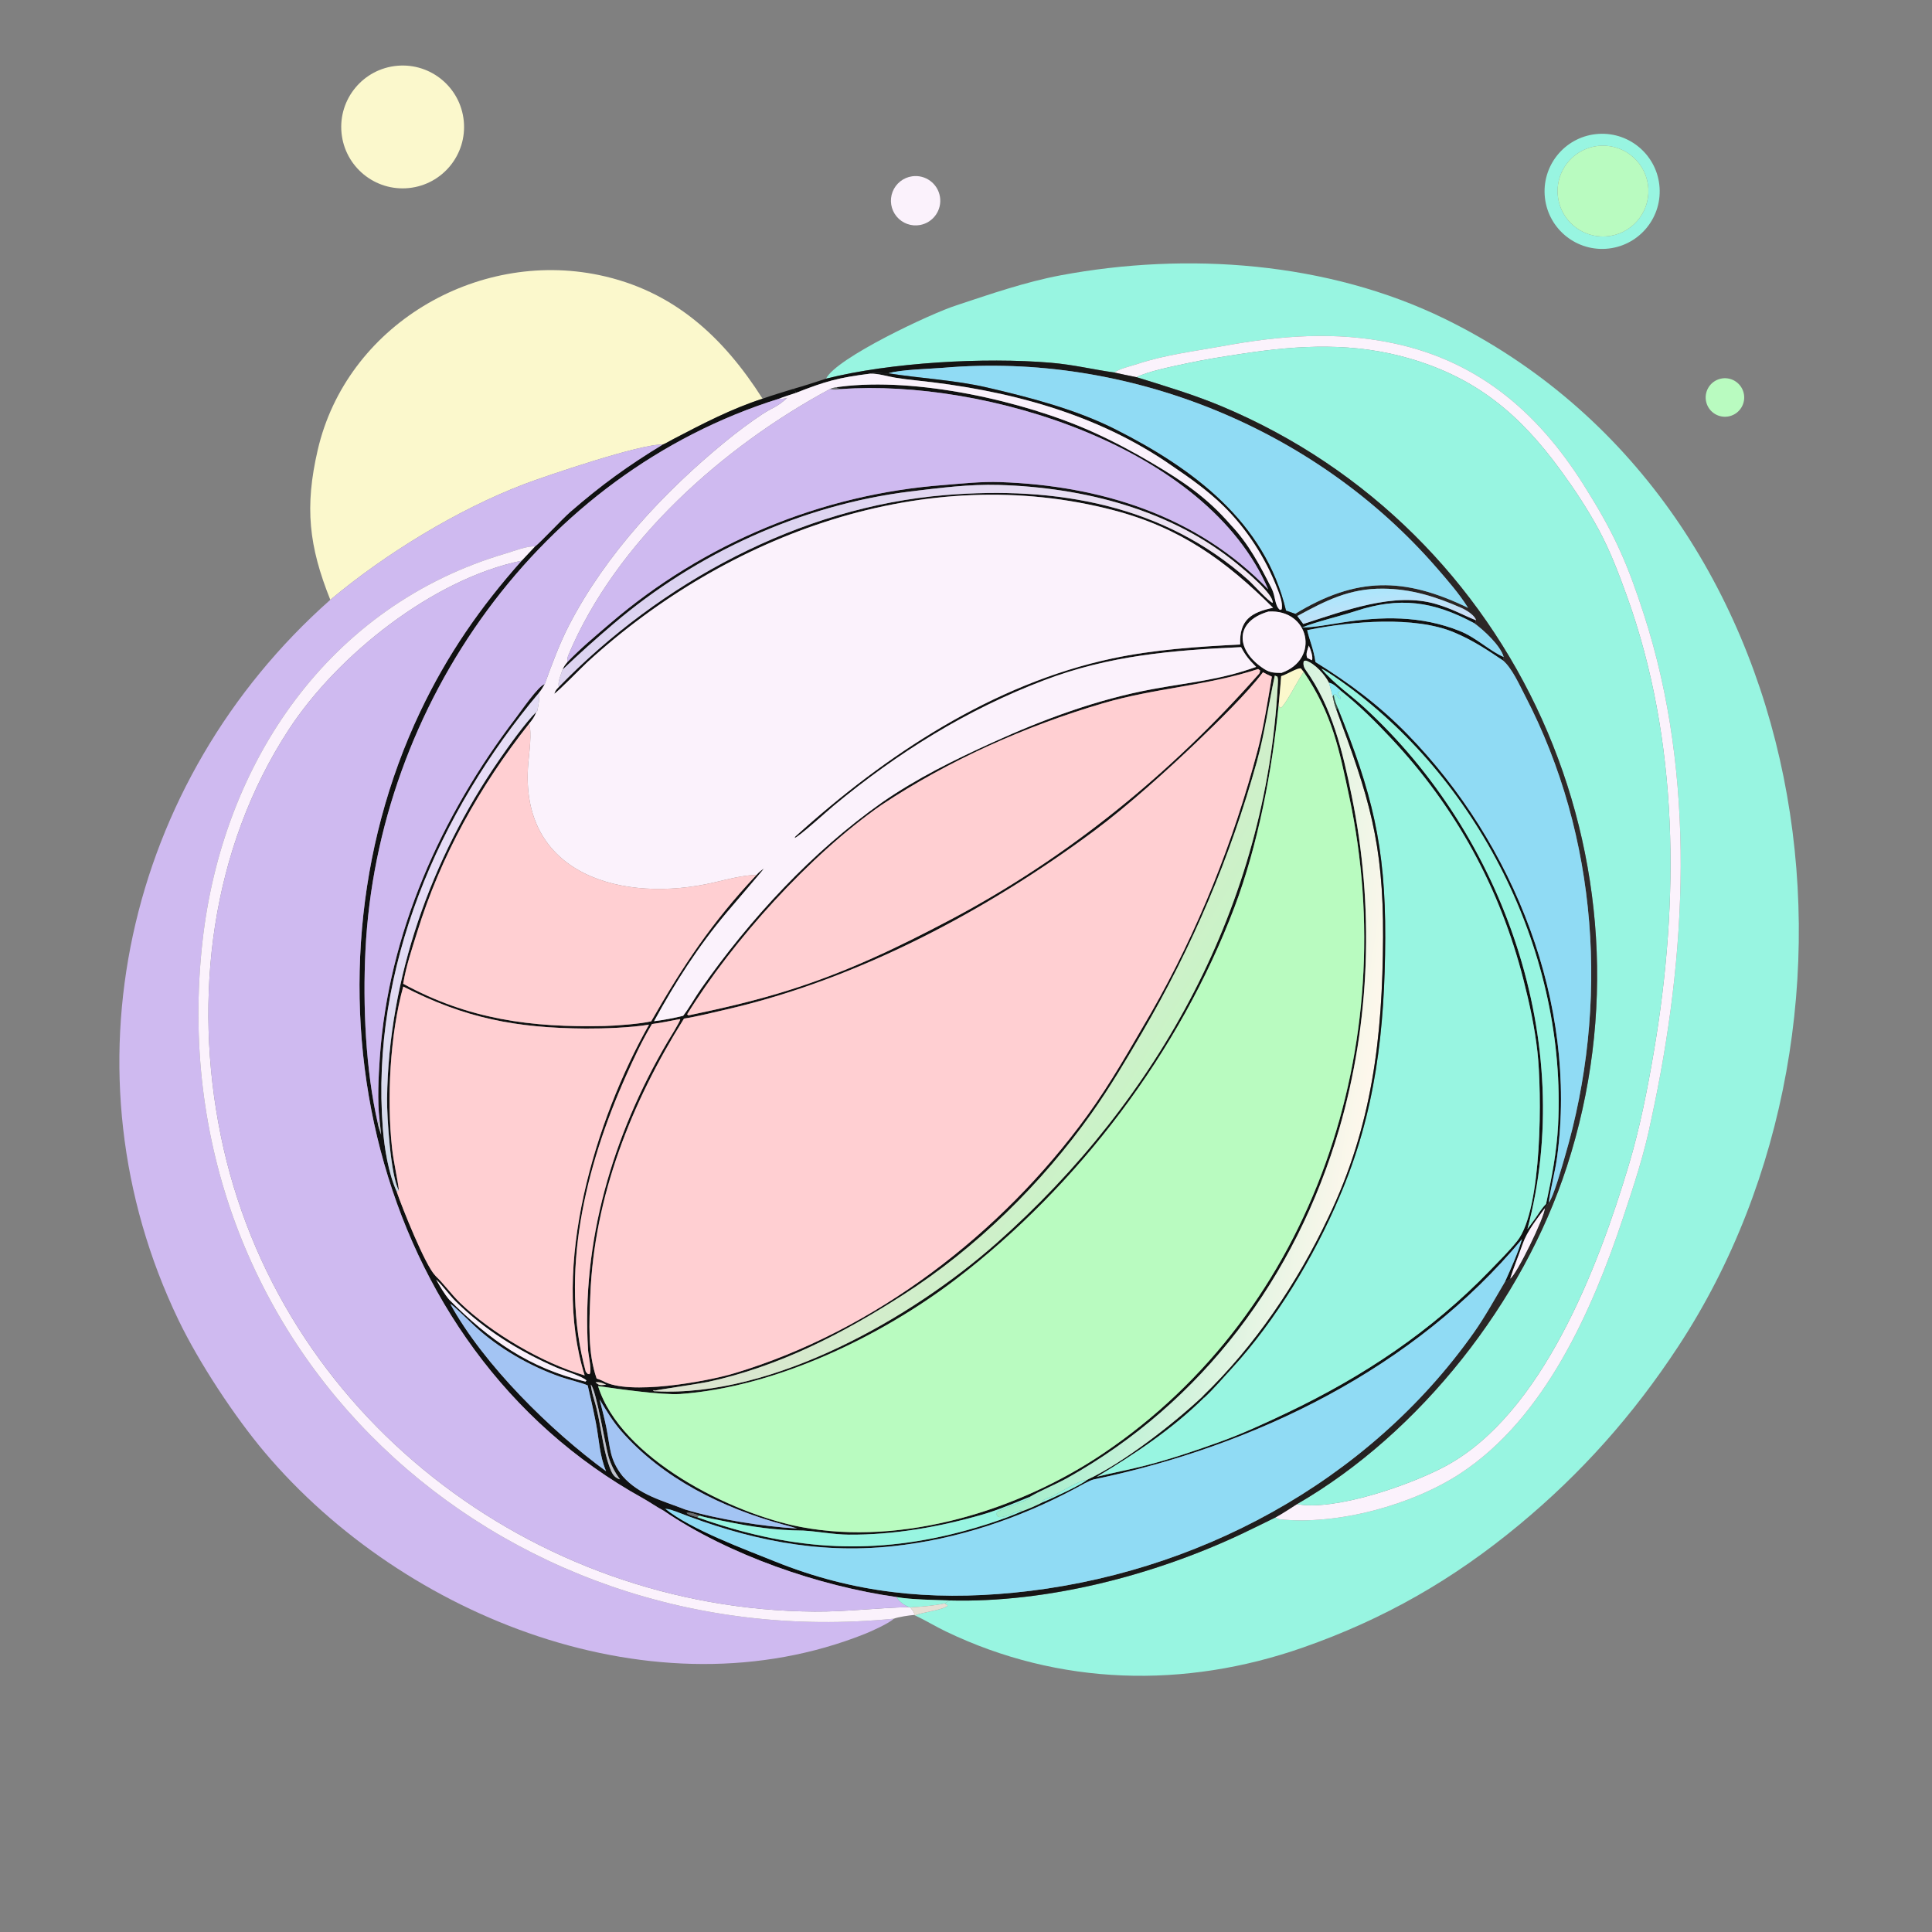 <svg width="1024" height="1024" viewBox="0 0 1024 1024" fill="none" xmlns="http://www.w3.org/2000/svg">
<rect x="0" y="0" width="1024" height="1024" fill="#808080" stroke="none"/>
<path d="M216.782 99.661C198.798 101.532 182.735 88.389 181.01 70.391C179.284 52.393 192.556 36.437 210.568 34.857C228.375 33.295 244.11 46.384 245.816 64.177C247.522 81.97 234.561 97.811 216.782 99.661Z" fill="#FBF8CC"/>
<path d="M851.241 131.86C834.366 133.012 819.774 120.217 818.71 103.337C817.646 86.456 830.516 71.93 847.402 70.954C864.164 69.985 878.56 82.741 879.616 99.498C880.672 116.254 867.992 130.716 851.241 131.86ZM848.739 77.221C840.057 77.538 832.219 82.51 828.232 90.228C824.244 97.947 824.725 107.216 829.49 114.481C834.256 121.745 842.566 125.878 851.234 125.295C864.355 124.413 874.34 113.163 873.658 100.03C872.977 86.896 861.881 76.741 848.739 77.221Z" fill="#98F5E1"/>
<path d="M851.235 125.293C842.567 125.876 834.257 121.743 829.491 114.479C824.726 107.214 824.245 97.946 828.233 90.227C832.22 82.508 840.058 77.537 848.74 77.219C861.882 76.739 872.978 86.895 873.659 100.028C874.341 113.161 864.356 124.411 851.235 125.293Z" fill="#B9FBC0"/>
<path d="M487.711 119.245C483.044 120.126 478.266 118.407 475.23 114.755C472.193 111.103 471.375 106.092 473.092 101.663C474.81 97.235 478.793 94.086 483.498 93.437C490.529 92.466 497.051 97.281 498.195 104.286C499.338 111.291 494.686 117.929 487.711 119.245Z" fill="#FBF2FC"/>
<path d="M590.516 197.42C578.864 195.79 569.338 193.317 556.926 192.26C521.83 189.27 471.966 192.086 437.824 200.705C443.012 189.83 493.688 166 507.056 161.787C524.91 155.861 543.605 149.412 562.09 145.937C629.184 133.374 703.659 138.709 765.633 168.929C964.192 266.04 1004.98 537.839 889.467 713.689C865.71 749.856 838.4 780.635 805.136 808.217C770.081 837.284 733.57 858.184 690.53 873.248C627.945 895.153 561.314 893.586 501.3 864.687C496.286 862.307 489.467 858.218 485.026 856.252C488.251 854.503 501.004 853.217 502.325 850.897L500.712 849.841L503.433 848.273C555.017 849.603 611.428 834.973 657.902 813.099C663.934 810.261 669.974 807.218 675.978 804.297C676.571 804.631 677.622 805.178 678.297 805.25C708.945 808.514 748.752 797.641 774.309 780.774C818.91 751.337 843.971 694.407 860.277 645.398C866.071 627.983 871.605 611.392 875.182 593.433C894.186 506.291 899.123 411.731 871.367 325.873C862.901 299.686 856.133 283.847 841.469 260.395C817.275 220.683 785.356 191.751 738.404 181.911C707.631 175.462 678.558 177.872 647.78 183.493C632.796 186.23 617.599 188.038 602.984 192.87C599.022 194.181 594.007 195.194 590.516 197.42Z" fill="#98F5E1"/>
<path d="M175.07 317.902C163.682 289.503 161.398 268.718 168.398 238.491C183.647 172.64 252.302 132.19 317.518 145.791C356.772 153.978 383.242 178.418 404.177 211.321C387.684 216.627 372.197 224.727 356.89 232.714C355.376 233.504 352.644 235.145 351.161 235.688C340.602 234.852 289.099 252.317 277.993 256.541C242.561 270.018 204.13 293.55 175.07 317.902Z" fill="#FBF8CC"/>
<path d="M590.516 197.42C594.007 195.194 599.022 194.181 602.984 192.87C617.599 188.038 632.796 186.23 647.78 183.493C678.558 177.872 707.631 175.462 738.404 181.911C785.356 191.751 817.275 220.683 841.469 260.395C856.133 283.847 862.901 299.686 871.367 325.873C899.123 411.731 894.186 506.291 875.182 593.433C871.605 611.392 866.071 627.983 860.277 645.398C843.971 694.407 818.91 751.337 774.309 780.774C748.752 797.641 708.945 808.514 678.297 805.25C677.622 805.178 676.571 804.631 675.978 804.297C679.781 802.205 683.736 799.569 687.423 797.22C707.58 800.972 747.418 787.105 765.899 777.228C817.562 749.619 847.193 671.12 863.139 618.004C869.167 597.926 873.167 577.513 876.664 556.868C890.164 477.163 889.946 392.687 862.279 315.908C857.964 303.934 853.391 291.885 847.328 280.669C841.41 269.723 834.451 259.218 827.118 249.176C805.847 220.043 783.074 200.632 747.783 190.199C717.886 181.361 689.114 182.828 658.722 187.429C648.76 188.937 638.779 190.479 628.928 192.607C622.046 194.094 608.052 196.875 602.432 199.927C598.443 199.176 594.482 198.287 590.516 197.42Z" fill="#FBF2FC"/>
<path d="M602.434 199.926C608.054 196.874 622.048 194.093 628.93 192.606C638.781 190.478 648.762 188.936 658.724 187.428C689.116 182.827 717.888 181.36 747.785 190.198C783.076 200.631 805.849 220.042 827.12 249.175C834.453 259.217 841.412 269.722 847.33 280.668C853.393 291.884 857.966 303.933 862.281 315.907C889.948 392.686 890.166 477.162 876.666 556.867C873.169 577.512 869.169 597.925 863.141 618.003C847.195 671.119 817.564 749.618 765.901 777.227C747.42 787.104 707.582 800.971 687.425 797.219C752.835 759.459 807.233 689.914 830.475 618.282C882.606 457.607 804.035 281.066 647.708 215.425C632.881 209.199 617.73 204.673 602.434 199.926Z" fill="#98F5E1"/>
<path d="M437.826 200.705C471.968 192.086 521.832 189.27 556.928 192.26C569.34 193.317 578.866 195.79 590.518 197.42C594.484 198.287 598.445 199.176 602.434 199.927C617.73 204.674 632.881 209.2 647.708 215.426C804.035 281.067 882.606 457.608 830.475 618.283C807.233 689.915 752.835 759.46 687.425 797.22C683.738 799.569 679.783 802.205 675.98 804.297C669.976 807.218 663.936 810.261 657.904 813.099C611.43 834.973 555.019 849.603 503.435 848.273C495.697 848.004 482.494 847.845 475.34 846.495C434.143 840.677 386.282 824.204 351.809 800.743L352.643 799.7C366.138 810.644 394.712 821.141 410.837 827.64C452.308 844.353 492.851 848.494 537.211 844.169C633.35 834.795 725.18 785.654 781.282 706.144C787.089 697.921 792.529 688.062 797.719 679.28C799.191 678.734 799.177 678.656 800.438 677.674C803.647 675.892 818.778 644.979 818.751 640.42C819.509 639.582 819.991 638.444 820.857 637.415C823.421 634.555 828.112 617.469 829.424 613.006C853.056 532.613 847.156 443.41 808.277 368.68C805.337 363.029 801.373 354.076 796.582 350.046L796.981 348.224C795.352 342.196 786.415 333.965 781.339 330.284C782.262 329.505 781.912 329.996 782.333 328.773C781.786 326.19 777.101 323.334 774.825 322.325C761.166 316.272 747.995 312.126 732.989 312C715.238 311.852 702.624 318.362 687.626 326.507C687.183 325.877 687.066 325.853 686.482 325.333C718.803 305.693 744.207 305.701 778.123 322.176C773.425 314.659 767.175 307.525 761.385 300.861C697.128 226.896 597.616 186.558 499.947 194.934C492.644 195.561 477.209 195.861 470.861 197.866C468.447 198.071 462.832 197.149 461.248 198.037C444.164 200.191 437.475 202.105 421.642 208.315C421.672 208.008 421.54 207.36 421.488 207.019L420.219 206.198C426.166 204.538 431.957 202.613 437.826 200.705Z" fill="url(#paint0_linear_2264_28846)"/>
<path d="M470.859 197.866C477.207 195.861 492.642 195.561 499.945 194.934C597.614 186.558 697.126 226.896 761.383 300.861C767.173 307.525 773.423 314.659 778.121 322.176C744.205 305.701 718.801 305.693 686.48 325.333L681.607 323.619C670.406 276.471 632.045 248.154 590.942 227.433C570.159 216.956 545.671 210.599 523.118 205.374C506.029 201.414 488.151 200.604 470.859 197.866Z" fill="#90DBF4"/>
<path d="M461.248 198.038C462.832 197.15 468.447 198.072 470.861 197.867C488.153 200.605 506.031 201.415 523.12 205.375C545.673 210.6 570.161 216.957 590.944 227.434C632.047 248.155 670.408 276.472 681.609 323.62L686.482 325.334C687.066 325.854 687.183 325.878 687.626 326.508L690.761 330.719C712.574 323.759 738.997 313.574 761.191 320.174C770.173 322.845 774.553 325.647 782.333 328.774C781.912 329.997 782.262 329.506 781.339 330.285C759.516 318.573 741.792 316.193 718.26 323.965C710.344 326.58 697.417 329.558 690.2 332.568C695.797 332.634 704.952 330.942 710.753 330.031C732.448 326.623 753.032 326.175 773.755 334.471C782.502 337.973 789.574 345.07 796.981 348.225L796.582 350.047C787.808 344.151 780.534 339.317 770.665 335.161C749.821 326.382 716.337 329.315 694.109 333.747L692.832 334.014C694.535 340.832 696.057 343.409 697.239 350.9C715.299 362.103 731.205 373.992 746.028 389.193C802.531 447.136 836.252 532.033 825.305 613.2C824.205 621.362 821.877 629.497 820.857 637.416C819.991 638.445 819.509 639.583 818.751 640.421C814.478 646.306 809.473 652.407 807.057 659.3C804.919 665.401 802.4 671.526 800.438 677.675C799.177 678.657 799.191 678.735 797.719 679.281C800.881 672.204 804.575 664.185 806.69 656.762C749.673 725.255 665.664 766.186 579.74 784.128C577.566 784.582 572.265 787.652 570.167 788.777C540.03 804.938 507.225 815.918 473.128 819.532C432.773 823.808 395.871 815.898 358.348 801.175C356.3 800.473 354.821 799.822 352.643 799.701L351.809 800.744C348.023 798.722 344.352 796.103 340.585 794.014C195.808 713.731 154.258 521.707 222.669 377.319C236.975 347.126 254.69 321.639 276.496 297.177L283.548 289.659C286.315 287.645 298.006 275.031 302.225 271.365C318.699 257.049 332.72 246.912 351.16 235.688C352.643 235.145 355.375 233.504 356.889 232.714C372.196 224.727 387.683 216.627 404.176 211.321C409.281 209.497 415.008 207.83 420.219 206.199L421.488 207.02C421.54 207.361 421.672 208.009 421.642 208.316C419.058 209.184 415.435 210.284 412.995 211.289C286.263 250.882 200.015 373.524 193.689 503.935C192.286 532.873 193.755 567.06 200.253 595.377C200.488 597.151 201.426 599.667 202.012 601.437L201.173 593.488C199.934 583.712 200.614 570.621 201.314 560.466C205.833 494.927 233.792 432.366 273.381 380.561C275.831 377.355 285.564 363.149 288.692 362.659C287.821 364.103 286.94 365.695 285.857 366.97C232.364 430.622 196.306 513.375 202.901 597.982C203.726 608.562 205.873 621.82 210.207 631.453C213.122 640.054 225.307 670.474 230.557 675.905C230.76 676.115 230.944 676.342 231.138 676.56C235.043 680.238 239.451 686.315 243.997 690.69C260.513 706.584 287.614 722.543 309.881 728.986C291.734 671.37 315.44 593.691 344 543.072C334.938 544.663 319.862 545.218 310.547 545.154C273.571 544.901 246.602 539.76 213.736 522.9C206.686 548.279 204.938 582.544 207.802 608.57C208.616 615.971 210.517 623.613 211.457 631C207.073 623.882 205.032 591.855 205.149 582.343C205.931 518.498 228.439 455.139 264.539 402.797C269.381 395.777 278.322 383.169 284.286 377.285C283.228 380.145 282.311 381.219 280.412 383.628C254.229 416.685 233.581 453.765 221.112 494.064C218.226 503.392 215.331 511.704 213.697 521.411C248.147 540.258 281.409 544.691 320.383 543.811C326.292 543.677 339.746 542.65 345.147 541.32C362.053 511.794 377.286 488.888 400.92 463.754C402.534 461.997 402.903 461.743 404.878 460.344C404.754 460.798 386.745 481.788 385.198 483.63C369.869 501.882 358.067 520.421 346.656 541.268C351.032 540.766 357.923 539.471 362.09 538.391C365.412 534.063 368.296 528.754 371.509 524.165C397.587 486.931 430.393 451.443 467.625 425.209C486.015 412.47 505.706 402.793 525.946 393.583C553.029 381.258 581.598 370.653 610.964 365.234C630.705 361.59 646.372 360.454 665.785 353.474C662.034 349.645 660.317 347.699 657.799 342.998C621.451 344.603 587.85 347.448 553.556 360.489C512.178 376.224 475.812 398.925 441.823 427.091C438.883 429.526 423.003 443.95 421.119 444.151C421.266 443.884 421.414 443.617 421.561 443.35C469.055 400.353 526.11 362.471 589.628 348.974C611.588 344.308 634.93 342.712 657.321 341.606C656.809 328.653 663.039 324.595 674.755 322.13C649.466 296.952 625.341 279.65 590.346 270.477C490.43 244.284 385.749 282.859 311.372 350.907C308.314 353.705 295.941 366.488 293.773 367.693C294.513 365.748 294.764 365.613 296.227 364.046C349.964 308.819 423.769 268.664 501.246 262.38C559.591 257.648 616.704 267.295 661.751 307.514C664.145 309.651 672.525 318.983 674.556 319.531C675.092 314.879 660.068 302.489 656.052 299.169C620.822 270.053 574.29 258.37 529.369 257.024C513.813 256.558 497.689 258.652 482.288 260.519C424.712 267.644 369.24 293.144 325.163 330.657C315.844 338.588 307.048 346.429 298.171 354.916C298.976 352.993 299.351 352.646 300.672 350.973C307.766 343.566 315.635 337.056 323.411 330.394C373.037 287.876 435.276 261.884 500.482 257.058C510.267 256.251 520.293 255.187 530.134 255.525C583.402 257.359 634.467 273.264 672.168 312.385C639.725 236.606 521.966 200.713 445.795 206.225L443.492 205.726L443.783 205.179L445.457 204.951C485.593 199.842 542.357 212.382 578.95 228.846C589.855 233.752 600.326 239.318 610.599 245.4C627.136 255.192 639.526 263.488 652.323 278.197C661.857 288.26 667.887 299.792 674.051 311.991C676.144 316.134 675.543 321.049 678.431 323.277L679.339 322.909C680.012 319.505 678.136 314.901 676.905 311.719C670.68 295.622 660.667 280.117 648.323 268.051C640.143 260.055 630.7 253.356 621.26 246.963C581.203 218.943 533.609 206.649 485.524 201.622C481.749 201.227 478.186 200.796 474.401 200.167C470.049 199.445 465.634 197.951 461.248 198.038ZM690.983 356.139L689.464 354.24C687.281 354.063 682.222 357.429 679.05 358.376C678.621 363.343 678.244 368.569 677.729 373.508C674.291 408.275 666.763 447.918 654.338 480.743C625.412 557.16 571.68 628.373 506.719 677.968C466.676 708.539 411.138 735.21 360.38 738.865C350.209 739.416 327.81 736.204 316.995 734.658C328.894 772.874 387.276 802.278 424.624 809.355C478.528 819.57 539.945 800.516 584.607 770.449C697.046 694.756 742.907 552.528 715.21 422.665C709.778 397.112 706.189 378.541 690.983 356.139ZM704.361 361.859C702.161 357.529 696.962 351.737 692.186 350.136L691.066 350.358C690.589 351.906 690.994 353.604 691.936 354.921C706.14 374.763 711.636 398.363 716.485 422.082C728.361 480.173 726.405 541.368 709.813 598.376C686.801 676.779 637.433 743.231 565.745 783.349C560.027 786.549 550.304 790.619 545.917 793.334C537.857 796.566 528.88 800.415 520.467 802.829C497.758 809.346 473.568 813.593 449.892 813.4C441.685 813.334 433.842 811.71 425.69 811.239C410.8 811.13 398.485 809.267 383.92 806.26C380.739 805.604 373.734 804.365 370.851 803.349C368.816 802.629 365.905 801.411 363.863 801.867C364.956 803.068 367.965 803.708 369.729 804.22C416.954 820.996 459.659 824.748 508.484 812.113C518.544 809.51 532.154 805.258 541.567 801.015C544.559 799.994 549.799 797.731 552.559 796.232C556.233 794.828 573.658 786.77 576.078 784.377C595.252 775.467 622.018 754.592 637.473 740.063L638.111 740.899C621.451 757.331 601.373 770.767 581.352 782.719C590.085 780.509 598.958 778.891 607.684 776.621C620.853 773.196 634.055 768.738 646.844 764.108C658.88 759.75 670.781 754.242 682.326 748.732C722.647 729.486 758.725 705.525 789.836 673.259C794.662 668.254 799.774 663.227 804.123 657.796C817.565 641.011 817.244 578.581 814.86 557.385C813.406 544.451 810.65 531.746 807.424 519.15C795.026 470.748 771.676 428.011 737.529 391.565C729.026 382.489 720.347 373.838 710.602 366.084C708.903 364.494 706.617 362.191 704.361 361.859ZM238.158 688.904C259.347 710.132 280.575 725.188 310.35 732.274L310.838 731.691C308.969 729.534 298.032 726.189 294.709 724.734C275.092 716.148 256.79 704.856 241.513 689.736C237.878 686.137 234.912 681.633 231.173 678.184C233.033 681.567 235.65 686.019 238.158 688.904ZM311.491 734.31C308.897 733.024 301.038 731.168 297.134 729.8C280.734 724.055 264.058 714.483 251.422 702.676C247.825 699.314 239.908 691.418 238.7 691.152C256.296 723.278 291.949 758.382 321.24 779.776C317.694 771.375 317.576 763.048 315.836 754.149C314.527 747.45 313.055 740.95 311.491 734.31ZM328.607 784.092C325.917 780.453 323.881 776.534 322.612 772.349C320.82 766.437 316.152 736.931 313.143 733.846C313.385 736.34 314.115 739.334 314.879 741.783C318.533 753.502 318.968 766.24 323.144 777.713C324.229 780.691 325.397 783.201 328.607 784.092ZM317.811 741.732C318.973 746.307 320.443 751.968 321.357 756.511C323.547 767.384 322.915 773.41 330.033 782.425C338.871 792.385 350.685 795.206 363.149 800.068C380.214 805.254 404.611 809.148 422.527 810.13C420.084 809.347 417.451 808.684 414.973 808.006C383.048 799.266 351.325 783.711 329.244 758.482C324.825 753.433 321.27 747.508 317.811 741.732ZM672.319 324.136C653.894 329.489 654.955 344.92 670.129 354.638C673.267 356.647 675.562 356.593 679.199 356.648C699.943 349.341 693.856 322.747 672.319 324.136ZM693.686 342.16C692.953 344.671 691.988 346.465 692.845 348.692C693.676 349.112 694.505 349.536 695.341 349.944C696.169 348.387 694.503 343.813 693.686 342.16ZM666.853 354.597C639.297 363.597 612.463 364.577 584.549 372.766C543.703 384.75 502.744 403.023 467.208 426.644C429.563 452.792 388.334 498.458 364.226 537.568C364.77 538.172 364.459 538.037 365.066 538.142C383.841 534.222 401.252 530.19 419.544 524.364C449.515 514.817 476.027 502.116 503.677 487.506C566.017 454.568 620.762 409.884 667.339 357.097C667.735 356.65 667.83 355.897 667.859 355.33L666.853 354.597ZM700.395 354.425C707.298 362.667 715.29 367.806 723.087 374.954C797.276 442.96 835.829 552.836 809.555 651.479L813.751 645.767C815.494 643.193 817.256 640.292 819.444 638.14C822.47 624.151 825.1 610.588 825.827 596.249C830.351 507.064 785.444 415.551 713.493 363.026C710.753 361.026 703.147 355.532 700.395 354.425ZM669.398 356.304C661.242 367.236 645.028 383.011 634.791 392.826C619.217 407.757 597.682 427.173 580.129 440.228C523.155 482.604 454.947 518.878 385.441 534.933C379.021 536.416 368.729 538.951 362.534 539.872C334.741 584.236 314.904 633.931 312.869 686.713C312.317 701.035 311.437 717.016 316.243 730.667C317.704 731.156 318.335 731.364 319.756 732.039C333.133 739.667 374.145 732.407 389.467 727.784C463.83 705.35 530.815 653.831 576.232 591.32C588.987 573.764 599.182 555.439 610.108 536.804C634.987 493.354 653.884 445.847 666.629 397.451C669.74 385.635 672.057 370.783 674.112 358.632C672.546 357.889 670.894 357.162 669.398 356.304ZM675.683 358.071C672.358 373.239 670.403 388.422 666.232 403.455C652.16 454.169 631.982 501.74 605.416 547.177C596.855 561.819 588.337 576.268 578.519 590.127C552.064 627.468 517.369 661.551 478.77 686.245C446.214 707.072 413.138 724.204 375.162 732.457C371.814 733.185 347.038 736.919 346.949 737.051L346.495 736.775L346.155 737.107C347.156 737.467 346.738 737.47 347.376 737.39C409.748 740.761 483.597 698.336 528.142 658.918C614.656 582.364 671.148 478.926 677.262 362.769C677.337 361.348 677.477 360.065 677.071 358.664L675.683 358.071ZM360.166 540.173C355.551 541.037 350.156 542.185 345.561 542.757C340.173 551.809 335.904 560.984 331.622 570.597C310.195 618.69 296.333 674.99 310.465 727.051C311.802 728.382 311.124 728.233 312.493 728.324C313.797 726.234 311.895 718.767 311.69 715.534C308.07 658.173 324.724 601.762 353.617 552.526C354.69 550.698 360.568 541.383 360.533 540.203L360.166 540.173ZM315.66 732.604C317.645 734.601 318.536 734.2 321.276 733.891C318.785 732.844 318.311 732.505 315.66 732.604Z" fill="#101111"/>
<path d="M461.249 198.039C465.635 197.952 470.05 199.446 474.402 200.168C478.187 200.797 481.75 201.228 485.525 201.623C533.61 206.65 581.204 218.944 621.261 246.964C630.701 253.357 640.144 260.056 648.324 268.052C660.668 280.118 670.681 295.623 676.906 311.72C678.137 314.902 680.013 319.506 679.34 322.91L678.432 323.278C675.544 321.05 676.145 316.135 674.052 311.992C667.888 299.793 661.858 288.261 652.324 278.198C639.527 263.489 627.137 255.193 610.6 245.401C600.327 239.319 589.856 233.753 578.951 228.847C542.358 212.383 485.594 199.843 445.458 204.952L443.784 205.18C442.179 205.472 441.365 205.544 439.851 206.225C383.837 236.371 326.556 286.66 301.163 347.442C300.758 348.41 300.597 349.928 300.673 350.974C299.352 352.647 298.977 352.994 298.172 354.917C297.349 357.445 295.392 361.862 296.228 364.047C294.765 365.614 294.514 365.749 293.774 367.694C295.942 366.489 308.315 353.706 311.373 350.908C385.75 282.86 490.431 244.285 590.347 270.478C625.342 279.651 649.467 296.953 674.756 322.131C663.04 324.596 656.81 328.654 657.322 341.607C634.931 342.713 611.589 344.309 589.629 348.975C526.111 362.472 469.056 400.354 421.562 443.351C421.415 443.618 421.267 443.885 421.12 444.152C423.004 443.951 438.884 429.527 441.824 427.092C475.813 398.926 512.179 376.225 553.557 360.49C587.851 347.449 621.452 344.604 657.8 342.999C660.318 347.7 662.035 349.646 665.786 353.475C646.373 360.455 630.706 361.591 610.965 365.235C581.599 370.654 553.03 381.259 525.947 393.584C505.707 402.794 486.016 412.471 467.626 425.21C430.394 451.444 397.588 486.932 371.51 524.166C368.297 528.755 365.413 534.064 362.091 538.392C357.924 539.472 351.033 540.767 346.657 541.269C358.068 520.422 369.87 501.883 385.199 483.631C386.746 481.789 404.755 460.799 404.879 460.345C402.904 461.744 402.535 461.998 400.921 463.755C394.369 463.717 385.068 466.17 378.808 467.64C330.381 479.032 274.678 463.992 280.03 404.164C280.465 399.292 282.025 388.077 280.413 383.629C282.312 381.22 283.229 380.146 284.287 377.286L284.754 376.899C285.53 372.925 285.966 370.998 285.858 366.971C286.941 365.696 287.822 364.104 288.693 362.66C292.379 352.478 296.569 341.124 301.576 331.438C321.032 293.801 352.092 260.518 384.679 233.896C390.763 228.925 397.463 223.884 404.001 219.569C409.887 215.685 411.732 215.992 417.27 210.827C415.387 211.372 414.937 211.472 412.996 211.29C415.436 210.285 419.059 209.185 421.643 208.317C437.476 202.107 444.165 200.193 461.249 198.039Z" fill="#FBF2FC"/>
<path d="M916.756 220.577C911.294 221.957 905.746 218.654 904.357 213.194C902.968 207.735 906.263 202.181 911.72 200.783C917.19 199.382 922.759 202.686 924.151 208.158C925.543 213.63 922.231 219.194 916.756 220.577Z" fill="#B9FBC0"/>
<path d="M439.848 206.225C441.362 205.544 442.176 205.472 443.781 205.18L443.49 205.727L445.793 206.226C443.092 206.557 442.506 206.665 439.848 206.225Z" fill="#6A6C6F"/>
<path d="M300.671 350.971C300.595 349.925 300.756 348.407 301.161 347.439C326.554 286.657 383.835 236.368 439.849 206.222C442.507 206.662 443.093 206.554 445.794 206.223C521.965 200.711 639.724 236.604 672.167 312.383C634.466 273.262 583.401 257.357 530.133 255.523C520.292 255.185 510.266 256.249 500.481 257.056C435.275 261.882 373.036 287.874 323.41 330.392C315.634 337.054 307.765 343.564 300.671 350.971Z" fill="#CFBAF0"/>
<path d="M200.253 595.375C193.755 567.058 192.286 532.871 193.689 503.933C200.015 373.522 286.263 250.88 412.995 211.287C414.936 211.469 415.386 211.369 417.269 210.824C411.731 215.989 409.886 215.682 404 219.566C397.462 223.881 390.762 228.922 384.678 233.893C352.091 260.515 321.031 293.798 301.575 331.435C296.568 341.121 292.378 352.475 288.692 362.657C285.564 363.147 275.831 377.353 273.381 380.559C233.792 432.364 205.833 494.925 201.314 560.464C200.614 570.619 199.934 583.71 201.173 593.486L200.253 595.375Z" fill="#CFBAF0"/>
<path d="M175.07 317.899C204.13 293.547 242.561 270.015 277.993 256.538C289.099 252.314 340.602 234.849 351.161 235.685C332.721 246.909 318.7 257.046 302.226 271.362C298.007 275.028 286.316 287.642 283.549 289.656C279.588 289.203 272.246 292.132 268.132 293.339C174.121 320.927 117.885 404.408 107.314 499.038C83.384 713.247 262.771 878.835 473.743 857.937C471.431 860.293 461.833 864.635 458.512 865.957C347.498 910.252 214.427 857.563 140.308 769.773C124.263 750.769 105.436 722.147 94.623 699.689C31.43 568.431 66.535 414.032 175.07 317.899Z" fill="#CFBAF0"/>
<path d="M296.227 364.045C295.391 361.86 297.348 357.443 298.171 354.915C307.048 346.428 315.844 338.587 325.163 330.656C369.24 293.143 424.712 267.643 482.288 260.518C497.689 258.651 513.813 256.557 529.369 257.023C574.29 258.369 620.822 270.052 656.052 299.168C660.068 302.488 675.092 314.878 674.556 319.53C672.525 318.982 664.145 309.65 661.751 307.513C616.704 267.294 559.591 257.647 501.246 262.379C423.769 268.663 349.964 308.818 296.227 364.045Z" fill="url(#paint1_linear_2264_28846)"/>
<path d="M473.742 857.938C262.77 878.836 83.383 713.248 107.313 499.039C117.884 404.409 174.12 320.928 268.131 293.34C272.245 292.133 279.587 289.204 283.548 289.657L276.496 297.175C229.563 306.807 178.855 347.182 153.08 386.647C111.834 449.759 102.134 528.701 116.999 601.772C147.118 749.833 282.366 853.161 431.727 854.174C448.992 854.292 465.32 852.131 482.127 851.809L482.407 851.956C483.509 853.402 484.473 854.127 484.654 855.652L484.489 855.957C481.838 856.163 476.141 857.026 473.742 857.938Z" fill="#FBF2FC"/>
<path d="M482.126 851.81C465.319 852.132 448.991 854.293 431.726 854.175C282.365 853.162 147.117 749.834 116.998 601.773C102.133 528.702 111.833 449.76 153.079 386.648C178.854 347.183 229.562 306.808 276.495 297.176C254.689 321.638 236.974 347.125 222.668 377.318C154.257 521.706 195.807 713.73 340.584 794.013C344.351 796.102 348.022 798.721 351.808 800.743C386.281 824.204 434.142 840.677 475.339 846.495C475.899 848.522 480.098 851.376 482.126 851.81Z" fill="#CFBAF0"/>
<path d="M687.625 326.506C702.623 318.361 715.237 311.851 732.988 311.999C747.994 312.125 761.165 316.271 774.824 322.324C777.1 323.333 781.785 326.189 782.332 328.772C774.552 325.645 770.172 322.843 761.19 320.172C738.996 313.572 712.573 323.757 690.76 330.717L687.625 326.506Z" fill="url(#paint2_linear_2264_28846)"/>
<path d="M690.199 332.566C697.416 329.556 710.343 326.578 718.259 323.963C741.791 316.191 759.515 318.571 781.338 330.283C786.414 333.964 795.351 342.195 796.98 348.223C789.573 345.068 782.501 337.971 773.754 334.469C753.031 326.173 732.447 326.621 710.752 330.029C704.951 330.94 695.796 332.632 690.199 332.566Z" fill="#90DBF4"/>
<path d="M679.199 356.646C675.562 356.591 673.267 356.645 670.129 354.636C654.955 344.918 653.894 329.487 672.319 324.134C693.856 322.745 699.943 349.339 679.199 356.646Z" fill="#FBF2FC"/>
<path d="M692.832 334.015L694.109 333.748C716.337 329.316 749.821 326.383 770.665 335.162C780.534 339.318 787.808 344.152 796.582 350.048C801.373 354.078 805.337 363.031 808.277 368.682C847.156 443.412 853.056 532.615 829.424 613.008C828.112 617.471 823.421 634.557 820.857 637.417C821.877 629.498 824.205 621.363 825.305 613.201C836.252 532.034 802.531 447.137 746.028 389.194C731.205 373.993 715.299 362.104 697.239 350.901C696.057 343.41 694.535 340.833 692.832 334.015Z" fill="#90DBF4"/>
<path d="M695.34 349.944C694.504 349.536 693.675 349.112 692.844 348.692C691.987 346.465 692.952 344.671 693.685 342.16C694.502 343.813 696.168 348.387 695.34 349.944Z" fill="#FBF2FC"/>
<path d="M545.917 793.335C550.304 790.62 560.027 786.55 565.745 783.35C637.433 743.232 686.801 676.78 709.813 598.377C726.405 541.369 728.361 480.174 716.485 422.083C711.636 398.364 706.14 374.764 691.936 354.922C690.994 353.605 690.589 351.907 691.066 350.359L692.186 350.137C696.962 351.738 702.161 357.53 704.361 361.86C705.042 364.29 705.767 366.755 706.364 369.204C706.975 371.973 707.307 373.435 708.314 376.158C725.484 422.17 733.301 446.629 733.052 496.703C732.791 549.553 727.383 596.771 704.028 645.305C687.647 679.932 665.285 713.249 637.473 740.064C622.018 754.593 595.252 775.468 576.078 784.378C573.093 783.982 561.328 791.258 557.999 792.919C556.167 793.834 554.084 794.265 552.519 795.424L552.559 796.233C549.799 797.732 544.559 799.995 541.567 801.016L541.521 800.556C539.336 800.087 532.738 805.015 529.015 803.954C528.029 802.593 528.254 803.336 528.334 801.642C531.325 799.336 541.412 796.6 545.87 794.093L545.917 793.335Z" fill="url(#paint3_linear_2264_28846)"/>
<path d="M690.981 356.136C688.008 360.299 680.99 374.328 678.785 375.208C677.731 374.564 678.188 375.003 677.727 373.505C678.242 368.566 678.619 363.34 679.048 358.373C682.22 357.426 687.279 354.06 689.462 354.237L690.981 356.136Z" fill="#FBF8CC"/>
<path d="M365.067 538.143C364.46 538.038 364.771 538.173 364.227 537.569C388.335 498.459 429.564 452.793 467.209 426.645C502.745 403.024 543.704 384.751 584.55 372.767C612.464 364.578 639.298 363.598 666.854 354.598L667.86 355.331C667.831 355.898 667.736 356.651 667.34 357.098C620.763 409.885 566.018 454.569 503.678 487.507C476.028 502.117 449.516 514.818 419.545 524.365C401.253 530.191 383.842 534.223 365.067 538.143Z" fill="#FFCFD2"/>
<path d="M809.555 651.48C835.829 552.837 797.276 442.961 723.087 374.955C715.29 367.807 707.298 362.668 700.395 354.426C703.147 355.533 710.753 361.027 713.493 363.027C785.444 415.552 830.351 507.065 825.827 596.25C825.1 610.589 822.47 624.152 819.444 638.141C817.256 640.293 815.494 643.194 813.751 645.768L809.555 651.48Z" fill="#98F5E1"/>
<path d="M362.534 539.873C368.729 538.952 379.021 536.417 385.441 534.934C454.947 518.879 523.155 482.605 580.129 440.229C597.682 427.174 619.217 407.758 634.791 392.827C645.028 383.012 661.242 367.237 669.398 356.305C670.894 357.163 672.546 357.89 674.112 358.633C672.057 370.784 669.74 385.636 666.629 397.452C653.884 445.848 634.987 493.355 610.108 536.805C599.182 555.44 588.987 573.765 576.232 591.321C530.815 653.832 463.83 705.351 389.467 727.785C374.145 732.408 333.133 739.668 319.756 732.04C318.335 731.365 317.704 731.157 316.243 730.668C311.437 717.017 312.317 701.036 312.869 686.714C314.904 633.932 334.741 584.237 362.534 539.873Z" fill="#FFCFD2"/>
<path d="M677.726 373.506C678.187 375.004 677.73 374.565 678.784 375.209C680.989 374.329 688.007 360.3 690.98 356.137C706.186 378.539 709.775 397.11 715.207 422.663C742.904 552.526 697.043 694.754 584.604 770.447C539.942 800.514 478.525 819.568 424.621 809.353C387.273 802.276 328.891 772.872 316.992 734.656C327.807 736.202 350.206 739.414 360.377 738.863C411.135 735.208 466.673 708.537 506.716 677.966C571.677 628.371 625.409 557.158 654.335 480.741C666.76 447.916 674.288 408.273 677.726 373.506Z" fill="#B9FBC0"/>
<path d="M347.373 737.389C346.735 737.469 347.153 737.466 346.152 737.106L346.492 736.774L346.946 737.05C347.035 736.918 371.811 733.184 375.159 732.456C413.135 724.203 446.211 707.071 478.767 686.244C517.366 661.55 552.061 627.467 578.516 590.126C588.334 576.267 596.852 561.818 605.413 547.176C631.979 501.739 652.157 454.168 666.229 403.454C670.4 388.421 672.355 373.238 675.68 358.07L677.068 358.663C677.474 360.064 677.334 361.347 677.259 362.768C671.145 478.925 614.653 582.363 528.139 658.917C483.594 698.335 409.745 740.76 347.373 737.389Z" fill="url(#paint4_linear_2264_28846)"/>
<path d="M704.359 361.859C706.615 362.191 708.901 364.494 710.6 366.084L709.182 366.938C709.164 369.599 710.958 368.441 710.487 370.482C708.516 370.112 709.371 368.456 707.418 367.942L706.936 368.28L706.362 369.203C705.765 366.754 705.04 364.289 704.359 361.859Z" fill="#8EECF5"/>
<path d="M706.938 368.278L707.42 367.94C709.373 368.454 708.518 370.11 710.489 370.48C710.96 368.439 709.166 369.597 709.184 366.936L710.602 366.082C720.347 373.836 729.026 382.487 737.529 391.563C771.676 428.009 795.026 470.746 807.424 519.148C810.65 531.744 813.406 544.449 814.86 557.383C817.244 578.579 817.565 641.009 804.123 657.794C799.774 663.225 794.662 668.252 789.836 673.257C758.725 705.523 722.647 729.484 682.326 748.73C670.781 754.24 658.88 759.748 646.844 764.106C634.055 768.736 620.853 773.194 607.684 776.619C598.958 778.889 590.085 780.507 581.352 782.717C601.373 770.765 621.451 757.329 638.111 740.897C643.08 736.325 648.287 730.198 652.843 725.247C676.089 699.985 696.516 665.995 709.846 634.5C729.252 589.508 734.009 545.291 734.198 497.077C734.389 448.575 727.203 420.021 709.014 375.179C708.018 372.65 707.181 370.995 706.938 368.278Z" fill="#98F5E1"/>
<path d="M210.208 631.452C205.874 621.819 203.727 608.561 202.902 597.981C196.307 513.374 232.365 430.621 285.858 366.969C285.966 370.996 285.53 372.923 284.754 376.897L284.287 377.284C278.323 383.168 269.382 395.776 264.54 402.796C228.44 455.138 205.932 518.497 205.15 582.342C205.033 591.854 207.074 623.881 211.458 630.999L210.208 631.452Z" fill="url(#paint5_linear_2264_28846)"/>
<path d="M706.363 369.2L706.937 368.277C707.18 370.994 708.017 372.649 709.013 375.178L708.313 376.154C707.306 373.431 706.974 371.969 706.363 369.2Z" fill="#374E43"/>
<path d="M708.314 376.156L709.014 375.18C727.203 420.022 734.389 448.576 734.198 497.078C734.009 545.292 729.252 589.509 709.846 634.501C696.516 665.996 676.089 699.986 652.843 725.248C648.287 730.199 643.08 736.326 638.111 740.898L637.473 740.062C665.285 713.247 687.647 679.93 704.028 645.303C727.383 596.769 732.791 549.551 733.052 496.701C733.301 446.627 725.484 422.168 708.314 376.156Z" fill="#101111"/>
<path d="M213.695 521.412C215.329 511.705 218.224 503.393 221.11 494.065C233.579 453.766 254.227 416.686 280.41 383.629C282.022 388.077 280.462 399.292 280.027 404.164C274.675 463.992 330.378 479.032 378.805 467.64C385.065 466.17 394.366 463.717 400.918 463.755C377.284 488.889 362.051 511.795 345.145 541.321C339.744 542.651 326.29 543.678 320.381 543.812C281.407 544.692 248.145 540.259 213.695 521.412Z" fill="#FFCFD2"/>
<path d="M211.457 630.998C210.517 623.611 208.616 615.969 207.802 608.568C204.938 582.542 206.686 548.277 213.736 522.898C246.602 539.758 273.571 544.899 310.547 545.152C319.862 545.216 334.938 544.661 344 543.07C315.44 593.689 291.734 671.368 309.881 728.984C287.614 722.541 260.513 706.582 243.997 690.688C239.451 686.313 235.043 680.236 231.138 676.558C230.944 676.34 230.76 676.113 230.557 675.903C225.307 670.472 213.122 640.052 210.207 631.451L211.457 630.998Z" fill="#FFCFD2"/>
<path d="M345.562 542.756C350.157 542.184 355.552 541.036 360.167 540.172L360.534 540.202C360.569 541.382 354.691 550.697 353.618 552.525C324.725 601.761 308.071 658.172 311.691 715.533C311.896 718.766 313.798 726.233 312.494 728.323C311.125 728.232 311.803 728.381 310.466 727.05C296.334 674.989 310.196 618.689 331.623 570.596C335.905 560.983 340.174 551.808 345.562 542.756Z" fill="#FFCFD2"/>
<path d="M201.174 593.488L202.013 601.437C201.427 599.667 200.489 597.151 200.254 595.377L201.174 593.488Z" fill="#BFC2CC"/>
<path d="M800.438 677.676C802.4 671.527 804.919 665.402 807.057 659.301C809.473 652.408 814.477 646.307 818.75 640.422C818.777 644.981 803.647 675.894 800.438 677.676Z" fill="#FBF2FC"/>
<path d="M797.717 679.281C792.527 688.063 787.087 697.922 781.28 706.145C725.178 785.655 633.348 834.796 537.209 844.17C492.849 848.495 452.306 844.354 410.835 827.641C394.71 821.142 366.136 810.645 352.641 799.701C354.819 799.822 356.298 800.473 358.346 801.175C395.869 815.898 432.771 823.808 473.126 819.532C507.223 815.918 540.028 804.938 570.165 788.777C572.263 787.652 577.564 784.582 579.738 784.128C665.662 766.186 749.671 725.255 806.688 656.762C804.573 664.185 800.879 672.204 797.717 679.281Z" fill="#90DBF4"/>
<path d="M231.172 678.184C234.911 681.633 237.877 686.137 241.512 689.736C256.789 704.856 275.091 716.148 294.708 724.734C298.031 726.189 308.968 729.534 310.837 731.691L310.349 732.274C280.574 725.188 259.346 710.132 238.157 688.904C235.649 686.019 233.032 681.567 231.172 678.184Z" fill="#FBF2FC"/>
<path d="M238.699 691.152C239.907 691.418 247.824 699.314 251.421 702.676C264.057 714.483 280.733 724.055 297.133 729.8C301.037 731.168 308.896 733.024 311.49 734.31C313.054 740.95 314.526 747.45 315.835 754.149C317.575 763.048 317.693 771.375 321.239 779.776C291.948 758.382 256.295 723.278 238.699 691.152Z" fill="#A3C4F3"/>
<path d="M321.276 733.889C318.536 734.198 317.645 734.599 315.66 732.602C318.311 732.503 318.785 732.842 321.276 733.889Z" fill="#E6DFD5"/>
<path d="M313.141 733.844C316.15 736.929 320.818 766.435 322.61 772.347C323.879 776.532 325.915 780.451 328.605 784.09C325.395 783.199 324.227 780.689 323.142 777.711C318.966 766.238 318.531 753.5 314.877 741.781C314.113 739.332 313.383 736.338 313.141 733.844Z" fill="#BFC2CC"/>
<path d="M330.031 782.423C322.913 773.408 323.545 767.382 321.355 756.509C320.441 751.966 318.971 746.305 317.809 741.73C321.268 747.506 324.823 753.431 329.242 758.48C351.323 783.709 383.046 799.264 414.971 808.004C417.449 808.682 420.082 809.345 422.525 810.128C404.609 809.146 380.212 805.252 363.147 800.066C350.683 795.204 338.869 792.383 330.031 782.423Z" fill="#A3C4F3"/>
<path d="M552.56 796.23L552.52 795.421C554.085 794.262 556.168 793.831 558 792.916C561.329 791.255 573.094 783.979 576.079 784.375C573.659 786.768 556.234 794.826 552.56 796.23Z" fill="#98F5E1"/>
<path d="M370.849 803.347C373.732 804.363 380.737 805.602 383.918 806.258C398.483 809.265 410.798 811.128 425.688 811.237C433.84 811.708 441.683 813.332 449.89 813.398C473.566 813.591 497.756 809.344 520.465 802.827C528.878 800.413 537.855 796.564 545.915 793.332L545.868 794.09C541.41 796.597 531.323 799.333 528.332 801.639C528.252 803.333 528.027 802.59 529.013 803.951C532.736 805.012 539.334 800.084 541.519 800.553L541.565 801.013C532.152 805.256 518.542 809.508 508.482 812.111C459.657 824.746 416.952 820.994 369.727 804.218L369.792 803.804L370.849 803.347Z" fill="#98F5E1"/>
<path d="M370.851 803.347L369.794 803.804L369.729 804.218C367.965 803.706 364.956 803.066 363.863 801.865C365.905 801.409 368.816 802.627 370.851 803.347Z" fill="#6A6C6F"/>
<path d="M475.34 846.496C482.494 847.846 495.697 848.005 503.435 848.274L500.714 849.842C494.638 851.133 488.58 851.573 482.407 851.958L482.127 851.811C480.099 851.377 475.9 848.523 475.34 846.496Z" fill="#98F5E1"/>
<path d="M482.406 851.956C488.579 851.571 494.637 851.131 500.713 849.84L502.326 850.896C501.005 853.216 488.252 854.502 485.027 856.251L484.488 855.957L484.653 855.652C484.472 854.127 483.508 853.402 482.406 851.956Z" fill="#E6DFD5"/>
<defs>
<linearGradient id="paint0_linear_2264_28846" x1="343.83" y1="524.465" x2="845.152" y2="509.626" gradientUnits="userSpaceOnUse">
<stop stop-color="#060808"/>
<stop offset="1" stop-color="#302B2A"/>
</linearGradient>
<linearGradient id="paint1_linear_2264_28846" x1="430.853" y1="258.266" x2="533.495" y2="411.778" gradientUnits="userSpaceOnUse">
<stop stop-color="#DCD3F1"/>
<stop offset="1" stop-color="#F7EDF5"/>
</linearGradient>
<linearGradient id="paint2_linear_2264_28846" x1="735.895" y1="333.454" x2="733.004" y2="311.796" gradientUnits="userSpaceOnUse">
<stop stop-color="#CDDEF6"/>
<stop offset="1" stop-color="#ACE6FC"/>
</linearGradient>
<linearGradient id="paint3_linear_2264_28846" x1="563.462" y1="570.045" x2="723.137" y2="594.509" gradientUnits="userSpaceOnUse">
<stop stop-color="#9DEECA"/>
<stop offset="1" stop-color="#FEF7EC"/>
</linearGradient>
<linearGradient id="paint4_linear_2264_28846" x1="590.333" y1="595.168" x2="476.753" y2="525.974" gradientUnits="userSpaceOnUse">
<stop stop-color="#CAF3C7"/>
<stop offset="1" stop-color="#DFE3D2"/>
</linearGradient>
<linearGradient id="paint5_linear_2264_28846" x1="273.196" y1="512.991" x2="215.236" y2="481.688" gradientUnits="userSpaceOnUse">
<stop stop-color="#CCD9E5"/>
<stop offset="1" stop-color="#E7DCF7"/>
</linearGradient>
</defs>
</svg>
